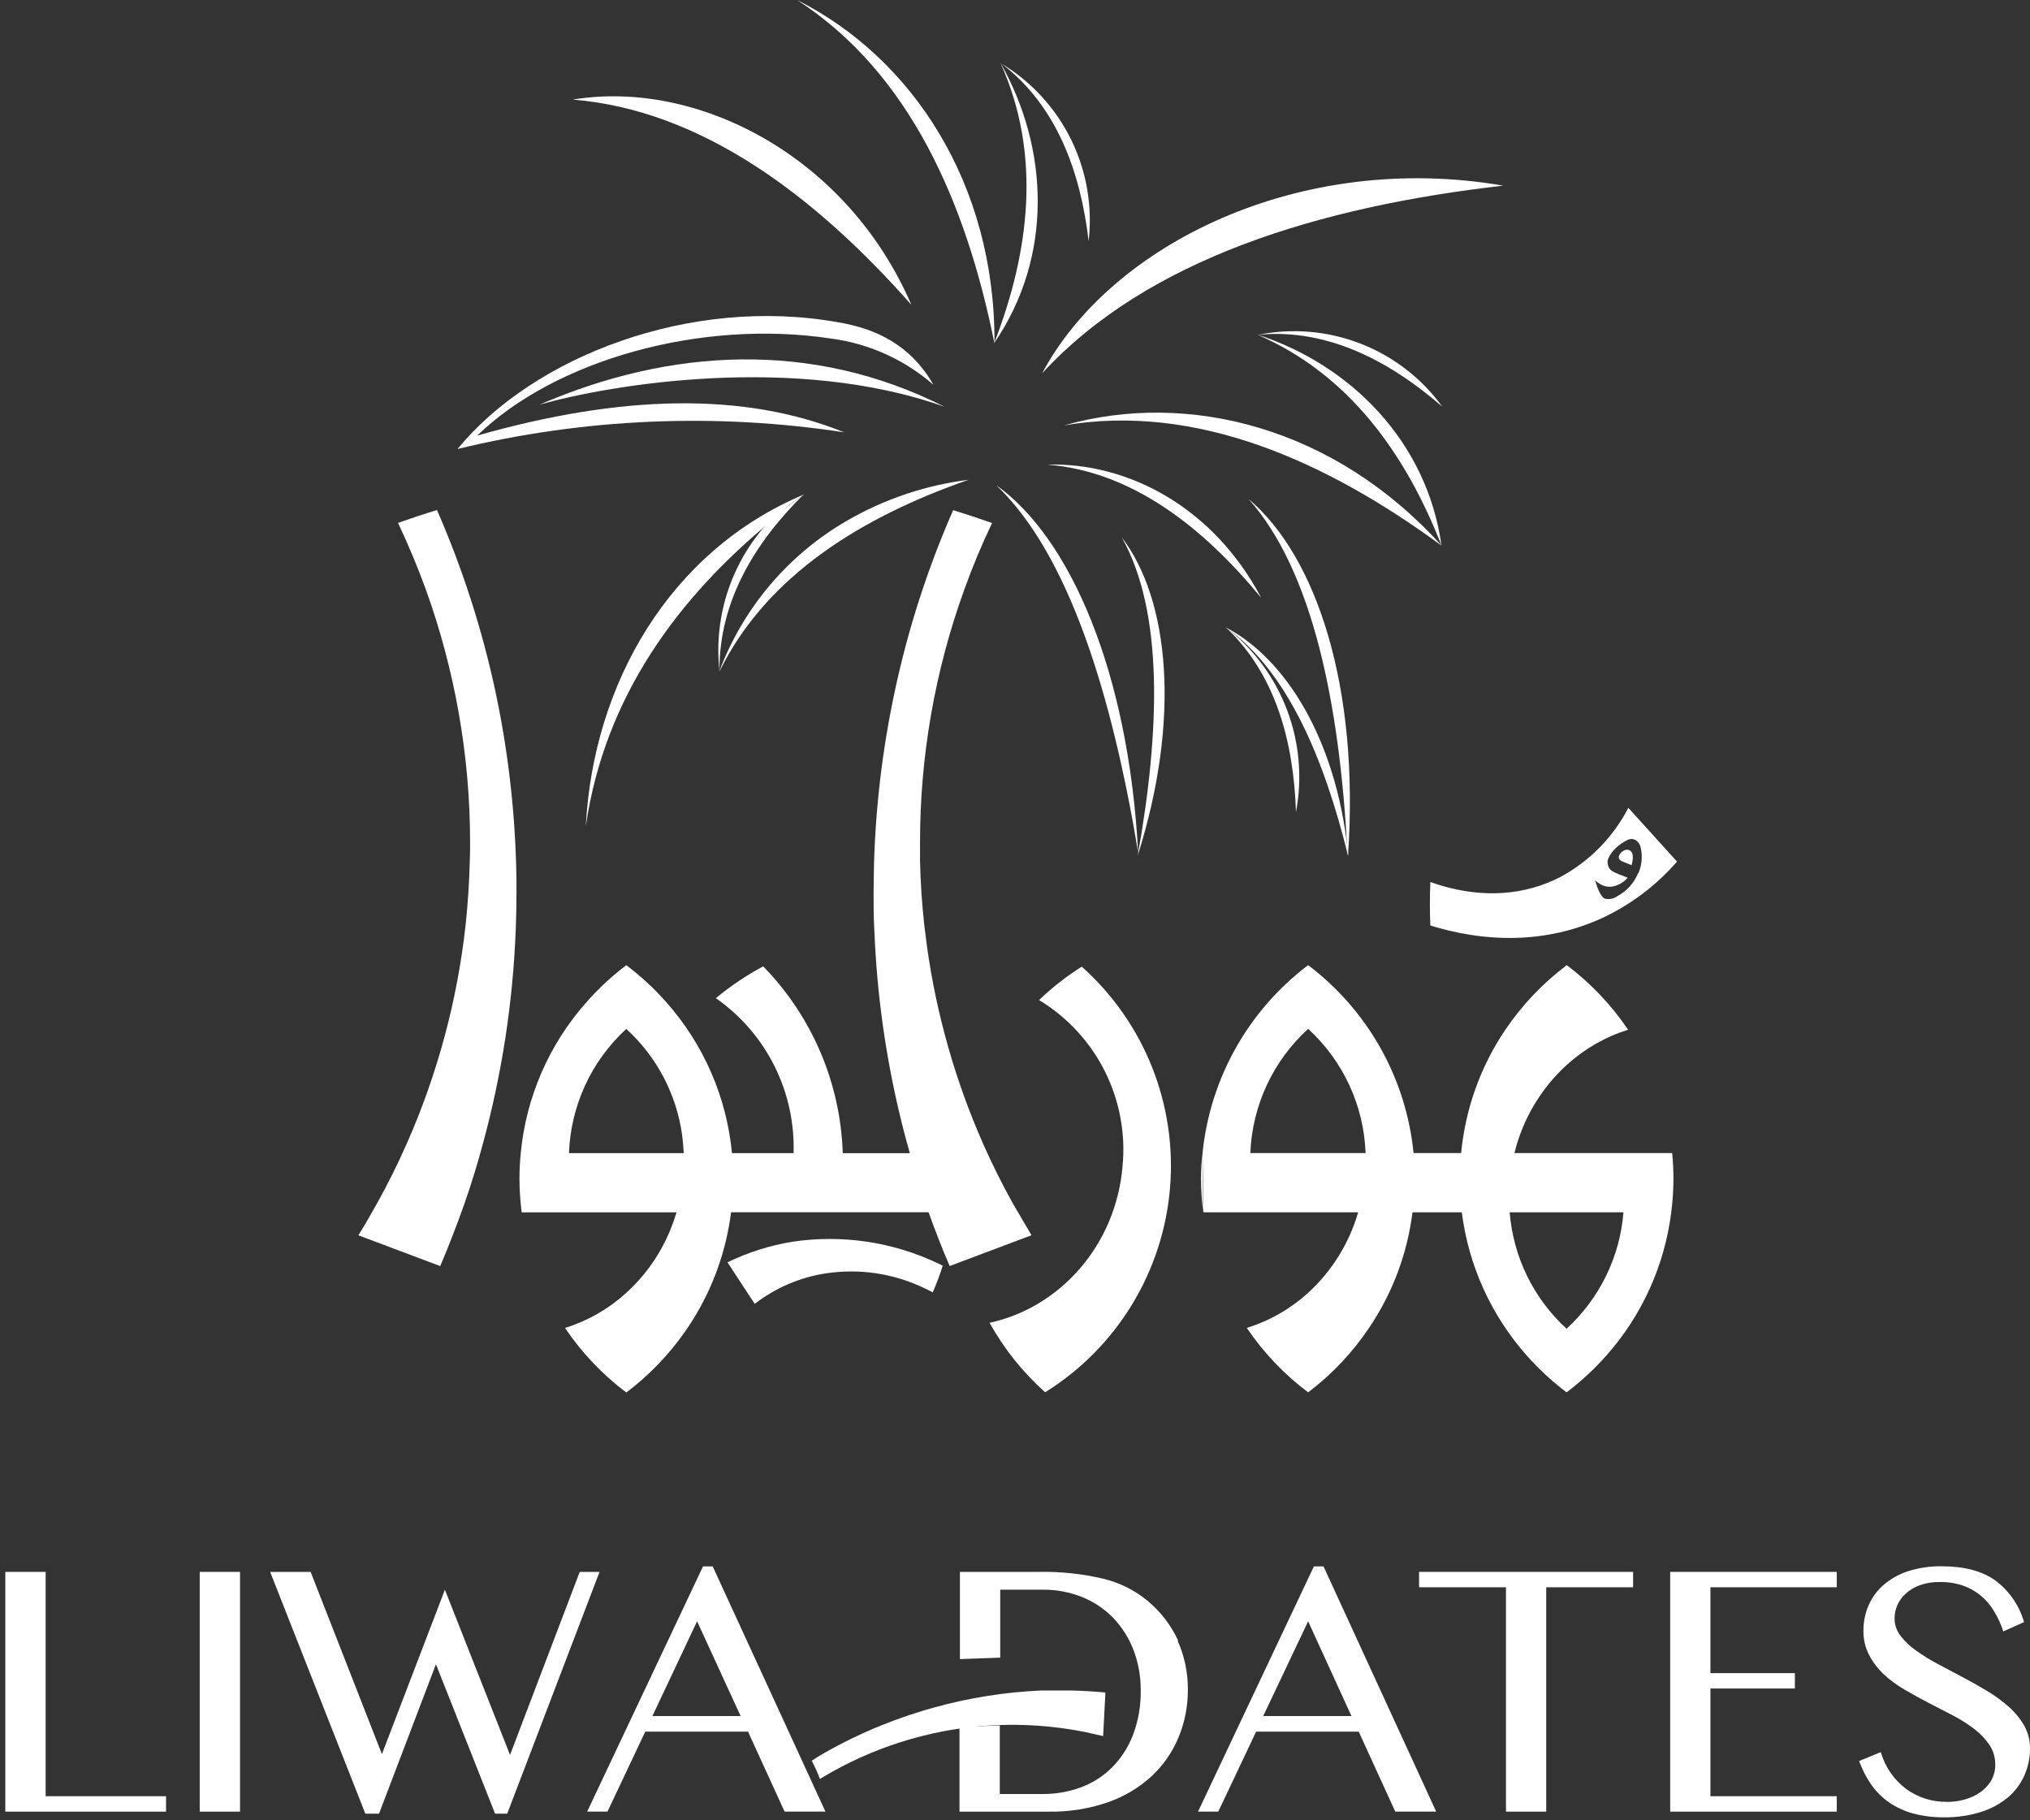 <svg width="145" height="130" viewBox="0 0 145 130" fill="none" xmlns="http://www.w3.org/2000/svg">
<rect x="0" y="0" width="145" height="130" fill="#333333" stroke="none"/>
<path d="M34.092 31.103C39.645 25.719 50.033 22.77 59.354 24.177C62.067 24.533 64.614 25.683 66.675 27.483C65.038 24.622 62.564 23.467 59.85 23.014C49.284 21.12 38.073 25.48 32.681 32.065C41.723 29.872 51.106 29.468 60.303 30.876C53.121 27.967 44.353 28.189 34.105 31.103" fill="white"/>
<path d="M38.517 28.907C43.578 27.457 56.81 25.253 67.468 29.051C57.99 24.26 47.846 24.87 38.517 28.907Z" fill="white"/>
<path d="M90.047 42.645C90.048 42.636 90.048 42.627 90.047 42.619C86.65 36.255 80.622 33.015 74.803 33.18C80.835 33.66 85.901 37.623 90.047 42.649" fill="white"/>
<path d="M71.035 24.53V24.5C71.087 13.119 65.15 4.129 56.932 0C64.954 5.179 69.014 14.46 71.035 24.543" fill="white"/>
<path d="M71.449 4.464C74.437 11.058 73.518 18.036 71.014 24.499C75.243 18.323 74.934 10.596 71.449 4.464Z" fill="white"/>
<path d="M77.76 17.222C78.046 14.738 77.613 12.225 76.513 9.98C75.413 7.735 73.692 5.852 71.554 4.556C75.474 7.557 77.177 12.252 77.76 17.222Z" fill="white"/>
<path d="M81.296 60.882C80.608 47.946 76.418 38.386 71.161 34.653C76.362 39.605 79.437 49.662 81.296 60.882Z" fill="white"/>
<path d="M80.125 38.372C83.13 43.729 82.86 52.183 81.262 61.117C84.367 51.295 83.518 42.823 80.125 38.372Z" fill="white"/>
<path d="M60.481 37.196C56.31 39.612 53.101 43.394 51.395 47.902V47.941C54.758 41.094 61.574 36.913 69.183 34.265C66.112 34.648 63.15 35.647 60.472 37.2" fill="white"/>
<path d="M41.844 59.004C43.185 49.74 48.451 42.658 55.163 37.153C55.854 36.45 56.624 35.828 57.458 35.302C47.837 39.322 42.371 48.839 41.844 59.004Z" fill="white"/>
<path d="M57.419 35.302C56.64 35.864 55.873 36.438 55.124 37.044C53.741 38.465 52.69 40.174 52.044 42.049C51.398 43.924 51.173 45.918 51.387 47.889C51.387 47.889 51.387 47.889 51.387 47.859C51.387 42.854 53.965 38.712 57.406 35.306" fill="white"/>
<path d="M107.377 13.258C92.856 10.758 79.341 17.448 74.436 26.665C81.95 18.489 94.267 14.752 107.377 13.258Z" fill="white"/>
<path d="M65.098 21.769C60.468 11.041 49.688 5.653 40.921 7.112C50.107 7.866 58.225 13.99 65.098 21.769Z" fill="white"/>
<path d="M76.018 30.376C85.425 28.786 94.703 32.898 102.983 38.982C95.356 30.515 84.872 27.867 76.018 30.376Z" fill="white"/>
<path d="M89.769 23.881C96.415 26.734 100.44 32.514 102.961 38.947C101.929 31.543 96.472 26.042 89.769 23.881Z" fill="white"/>
<path d="M103.021 29.043C101.552 27.019 99.533 25.459 97.204 24.549C94.874 23.639 92.333 23.416 89.881 23.907C94.816 23.441 99.254 25.776 103.021 29.043Z" fill="white"/>
<path d="M89.18 35.633C93.766 40.781 95.678 50.276 96.24 60.729C96.24 60.86 96.27 60.991 96.284 61.126C97.124 49.078 94.04 39.731 89.18 35.633Z" fill="white"/>
<path d="M87.547 44.805C91.902 47.854 94.568 54.104 96.293 61.125C96.293 60.973 96.293 60.82 96.262 60.668C95.391 52.776 91.833 47.031 87.551 44.805" fill="white"/>
<path d="M87.547 44.788C91.14 48.172 92.408 53.015 92.569 57.998C93.034 55.547 92.811 53.015 91.924 50.683C91.038 48.351 89.523 46.311 87.547 44.788Z" fill="white"/>
<path d="M85.879 82.35C85.822 82.951 85.787 83.569 85.787 84.183C85.789 84.984 85.841 85.784 85.944 86.579" fill="white"/>
<path d="M116.376 60.707C116.308 60.684 116.236 60.677 116.165 60.686C116.094 60.695 116.026 60.72 115.966 60.759C115.825 60.828 115.713 60.945 115.653 61.09C115.579 61.278 115.653 61.417 115.888 61.526L116.545 61.787C116.702 61.186 116.646 60.829 116.376 60.72" fill="white"/>
<path d="M116.31 57.693C115.226 59.791 113.533 61.513 111.453 62.632C108.866 63.969 105.939 64.117 103.008 63.264C102.729 63.176 102.451 63.089 102.168 62.989C102.128 64 102.12 65.032 102.168 66.09C102.32 66.134 102.472 66.195 102.629 66.234C106.959 67.462 111.275 67.223 115.108 65.237C116.883 64.301 118.47 63.046 119.79 61.534L116.31 57.693ZM117.007 62.353C116.724 63.054 116.205 63.634 115.539 63.991C115.411 64.085 115.264 64.151 115.109 64.183C114.953 64.216 114.792 64.214 114.637 64.178C114.393 64.082 114.158 63.642 113.94 62.872C114.102 63.025 114.289 63.148 114.494 63.237C114.781 63.35 115.099 63.358 115.391 63.259C115.728 63.151 116.029 62.952 116.262 62.684L115.622 62.432C115.4 62.34 115.247 62.27 115.186 62.227C115.111 62.186 115.044 62.131 114.99 62.065C114.937 61.998 114.896 61.922 114.873 61.839C114.809 61.672 114.809 61.488 114.873 61.321C115.002 61.035 115.187 60.777 115.417 60.563C115.667 60.33 115.95 60.134 116.258 59.984C116.336 59.944 116.422 59.922 116.51 59.918C116.598 59.914 116.686 59.929 116.767 59.962C116.884 60.024 116.985 60.112 117.061 60.221C117.136 60.329 117.185 60.454 117.203 60.585C117.33 61.18 117.269 61.799 117.029 62.358" fill="white"/>
<path d="M51.962 90.151L53.909 93.117C55.391 91.972 57.14 91.222 58.992 90.939C61.38 90.577 63.821 90.941 66 91.984C66.209 92.08 66.435 92.189 66.623 92.298C66.896 91.677 67.135 91.042 67.337 90.394C67.224 90.334 67.115 90.277 66.997 90.225C63.767 88.691 60.154 88.152 56.618 88.678C55.002 88.94 53.434 89.436 51.962 90.151Z" fill="white"/>
<path d="M70.695 94.467C75.717 93.378 79.698 88.936 80.181 83.308C80.41 80.966 79.972 78.607 78.917 76.504C77.862 74.401 76.233 72.639 74.219 71.422C75.151 70.525 76.173 69.725 77.268 69.035C79.477 71.006 81.198 73.465 82.291 76.217C83.385 78.969 83.823 81.938 83.569 84.888C83.315 87.838 82.377 90.689 80.83 93.213C79.283 95.738 77.168 97.867 74.654 99.432C73.061 98.009 71.717 96.329 70.678 94.463" fill="white"/>
<path d="M119.455 82.35H108.174C108.765 79.926 110.067 77.733 111.911 76.052C113.171 74.905 114.666 74.047 116.293 73.539C115.097 71.77 113.616 70.211 111.911 68.926C110.206 70.212 108.724 71.771 107.525 73.539C105.752 76.165 104.666 79.195 104.367 82.35H100.97C100.708 79.714 99.904 77.161 98.608 74.851C97.312 72.541 95.552 70.524 93.439 68.926C91.325 70.524 89.564 72.54 88.266 74.85C86.968 77.16 86.161 79.714 85.895 82.35L85.961 86.579H97.011C96.371 88.787 95.135 90.777 93.439 92.328C92.178 93.473 90.683 94.329 89.058 94.837C90.252 96.603 91.733 98.158 93.439 99.437C95.137 98.151 96.609 96.593 97.795 94.824C99.462 92.358 100.523 89.533 100.892 86.579H104.415C104.894 90.376 106.51 93.939 109.049 96.802C109.909 97.773 110.863 98.655 111.898 99.437C112.933 98.655 113.887 97.773 114.746 96.802C117.285 93.939 118.899 90.375 119.376 86.579C119.477 85.783 119.529 84.982 119.533 84.179C119.533 83.565 119.498 82.951 119.442 82.35M89.31 82.35C89.375 80.671 89.774 79.022 90.483 77.499C91.192 75.975 92.197 74.609 93.439 73.478C94.678 74.61 95.679 75.978 96.384 77.501C97.088 79.024 97.482 80.673 97.542 82.35H89.31ZM111.898 94.894C109.54 92.736 108.088 89.765 107.834 86.579H115.962C115.708 89.765 114.256 92.736 111.898 94.894Z" fill="white"/>
<path d="M25.599 88.221L26.94 85.93C26.505 86.705 26.069 87.471 25.599 88.221L31.444 90.42C32.071 88.952 32.646 87.45 33.186 85.93C33.671 84.536 34.106 83.12 34.493 81.683C35.854 76.683 36.642 71.543 36.84 66.365C36.875 65.493 36.892 64.588 36.892 63.695C36.892 63.041 36.892 62.388 36.866 61.743C36.749 57.591 36.255 53.458 35.39 49.395C34.436 44.943 33.037 40.597 31.213 36.425C30.272 36.712 29.344 37.022 28.43 37.344C29.164 38.894 29.826 40.478 30.416 42.096C32.51 47.901 33.58 54.026 33.578 60.197C33.578 60.633 33.578 61.068 33.556 61.504C33.517 63.02 33.421 64.513 33.264 65.999C32.675 71.411 31.254 76.7 29.053 81.678C28.412 83.129 27.707 84.549 26.94 85.925" fill="white"/>
<path d="M56.679 82.354H52.284C51.903 78.352 50.259 74.575 47.589 71.57C46.73 70.596 45.774 69.712 44.736 68.93C43.702 69.712 42.749 70.596 41.892 71.57C39.221 74.574 37.576 78.351 37.197 82.354C37.136 82.963 37.105 83.575 37.105 84.187C37.107 84.988 37.16 85.788 37.262 86.583H48.325C48.206 86.975 48.071 87.358 47.92 87.733C47.223 89.487 46.134 91.059 44.736 92.328C43.479 93.475 41.984 94.332 40.359 94.837C41.552 96.606 43.032 98.165 44.736 99.449C46.355 98.226 47.772 96.757 48.935 95.094C48.996 94.998 49.061 94.915 49.122 94.819L49.231 94.658C49.318 94.527 49.405 94.392 49.488 94.257C50.944 91.924 51.876 89.303 52.219 86.574H66.327C66.793 87.881 67.289 89.157 67.834 90.416L73.679 88.216L72.333 85.925C71.571 84.549 70.861 83.129 70.22 81.679C68.235 77.182 66.885 72.431 66.209 67.562C66.139 67.044 66.074 66.53 66.013 66.007C65.852 64.522 65.752 63.028 65.717 61.513C65.717 61.077 65.717 60.642 65.717 60.206C65.708 54.034 66.778 47.908 68.879 42.105C69.46 40.487 70.12 38.903 70.861 37.353C69.946 37.03 69.018 36.721 68.082 36.434C66.253 40.604 64.853 44.95 63.905 49.404C63.038 53.467 62.543 57.6 62.428 61.752C62.428 62.401 62.398 63.059 62.398 63.703C62.398 64.596 62.398 65.493 62.45 66.373C62.472 66.97 62.507 67.558 62.542 68.146C62.837 72.726 63.594 77.264 64.802 81.692C64.863 81.914 64.928 82.127 64.989 82.358H60.198C60.037 77.356 58.009 72.595 54.514 69.013C53.314 69.655 52.182 70.417 51.135 71.286C52.907 72.525 54.343 74.186 55.312 76.119C56.28 78.052 56.752 80.197 56.684 82.358L56.679 82.354ZM48.373 82.354H40.642C40.701 80.677 41.094 79.029 41.797 77.506C42.499 75.982 43.499 74.614 44.736 73.482C46.906 75.462 48.316 78.138 48.722 81.047C48.777 81.474 48.816 81.909 48.839 82.354H48.373Z" fill="white"/>
<path d="M76.566 120.73C75.83 120.73 75.09 120.73 74.349 120.73C71.767 120.846 69.205 121.253 66.714 121.946C66.279 122.063 65.843 122.194 65.438 122.329C65.124 122.425 64.82 122.529 64.515 122.634C62.552 123.315 60.657 124.177 58.852 125.208C58.552 125.378 58.256 125.561 57.981 125.744C58.203 126.167 58.399 126.604 58.569 127.05C58.648 126.998 58.726 126.946 58.809 126.898C60.527 125.876 62.355 125.05 64.258 124.437L64.889 124.245C65.612 124.036 66.34 123.853 67.067 123.705C69.727 123.167 72.453 123.042 75.151 123.335C75.935 123.418 76.719 123.54 77.49 123.692L78.796 123.984L78.958 120.874C78.165 120.796 77.368 120.752 76.562 120.73" fill="white"/>
<path d="M0.38 112.259H3.259V128.279H11.861V129.381H0.38V112.259Z" fill="white"/>
<path d="M17.145 112.259H14.266V129.381H17.145V112.259Z" fill="white"/>
<path d="M22.188 112.259L27.28 125.274L31.779 113.531L36.431 125.33L41.409 112.259H42.824L36.23 129.525H35.363L31.139 118.854L27.075 129.525H26.095L19.296 112.259H22.188Z" fill="white"/>
<path d="M50.907 111.867L58.961 129.38H56.043L53.429 123.666H46.09L43.39 129.38H41.94L50.215 111.867H50.907ZM46.6 122.555H52.902L49.792 115.787L46.6 122.555Z" fill="white"/>
<path d="M84.15 117.155C83.644 116.062 82.899 115.096 81.972 114.328C81.051 113.567 79.968 113.026 78.805 112.747C77.317 112.396 75.791 112.232 74.263 112.259H68.566V118.488C69.524 118.457 70.486 118.422 71.445 118.383V113.531H74.493C75.454 113.521 76.407 113.7 77.298 114.058C78.13 114.393 78.884 114.897 79.511 115.539C80.138 116.196 80.63 116.97 80.957 117.817C81.311 118.743 81.488 119.727 81.48 120.718C81.499 121.806 81.312 122.888 80.927 123.906C80.594 124.775 80.084 125.566 79.428 126.227C78.797 126.855 78.038 127.339 77.203 127.647C76.325 127.969 75.397 128.13 74.463 128.122H71.414V123.222C70.456 123.261 69.493 123.3 68.535 123.331V129.381H74.929C76.369 129.405 77.802 129.175 79.163 128.701C80.315 128.298 81.374 127.664 82.272 126.837C83.103 126.059 83.756 125.111 84.189 124.058C84.632 122.981 84.855 121.826 84.847 120.661C84.856 119.461 84.608 118.273 84.119 117.177" fill="white"/>
<path d="M94.537 111.867L102.586 129.38H99.663L97.05 123.666H89.724L87.019 129.38H85.573L93.849 111.867H94.537ZM90.229 122.555H96.532L93.439 115.787L90.229 122.555Z" fill="white"/>
<path d="M116.65 112.259V113.357H110.444V129.381H107.569V113.357H101.362V112.259H116.65Z" fill="white"/>
<path d="M131.198 112.259V113.357H122.173V119.489H128.206V120.587H122.173V128.279H131.198V129.381H119.299V112.259H131.198Z" fill="white"/>
<path d="M139.081 128.687C139.505 128.686 139.927 128.627 140.335 128.513C140.732 128.405 141.107 128.232 141.446 127.999C141.76 127.781 142.024 127.499 142.221 127.172C142.423 126.823 142.525 126.425 142.517 126.022C142.524 125.527 142.383 125.042 142.112 124.628C141.822 124.197 141.463 123.816 141.05 123.5C140.576 123.136 140.072 122.814 139.543 122.537C138.982 122.247 138.401 121.947 137.8 121.636C137.199 121.325 136.619 121.006 136.058 120.678C135.517 120.366 135.011 119.995 134.551 119.571C134.131 119.174 133.78 118.711 133.51 118.199C133.231 117.662 133.092 117.063 133.105 116.457C133.098 115.831 133.224 115.21 133.475 114.637C133.722 114.074 134.093 113.573 134.56 113.173C135.072 112.74 135.664 112.411 136.302 112.206C137.074 111.963 137.88 111.846 138.689 111.858C140.309 111.858 141.59 112.198 142.53 112.877C143.519 113.616 144.237 114.66 144.573 115.847L143.092 116.509C142.929 116.003 142.707 115.518 142.43 115.063C142.179 114.64 141.856 114.263 141.476 113.948C141.097 113.636 140.665 113.394 140.2 113.234C139.673 113.058 139.119 112.972 138.563 112.982C138.081 112.972 137.602 113.047 137.147 113.204C136.775 113.334 136.432 113.535 136.137 113.796C135.878 114.028 135.67 114.311 135.527 114.628C135.395 114.924 135.327 115.245 135.326 115.569C135.323 116.015 135.467 116.45 135.736 116.806C136.046 117.212 136.418 117.568 136.838 117.86C137.332 118.216 137.85 118.538 138.388 118.822L140.161 119.763C140.766 120.081 141.354 120.412 141.934 120.76C142.487 121.09 143.007 121.47 143.489 121.897C143.925 122.282 144.296 122.735 144.586 123.239C144.864 123.736 145.006 124.298 145 124.868C145.004 125.524 144.87 126.174 144.608 126.775C144.345 127.376 143.951 127.911 143.454 128.339C142.887 128.812 142.233 129.17 141.529 129.393C140.665 129.668 139.761 129.801 138.854 129.785C138.109 129.794 137.366 129.702 136.646 129.511C136.036 129.344 135.458 129.078 134.934 128.722C134.442 128.379 134.014 127.953 133.667 127.464C133.303 126.938 133.01 126.367 132.796 125.765L134.342 125.129C134.641 126.169 135.267 127.086 136.128 127.742C136.979 128.371 138.014 128.7 139.072 128.679" fill="white"/>
</svg>
